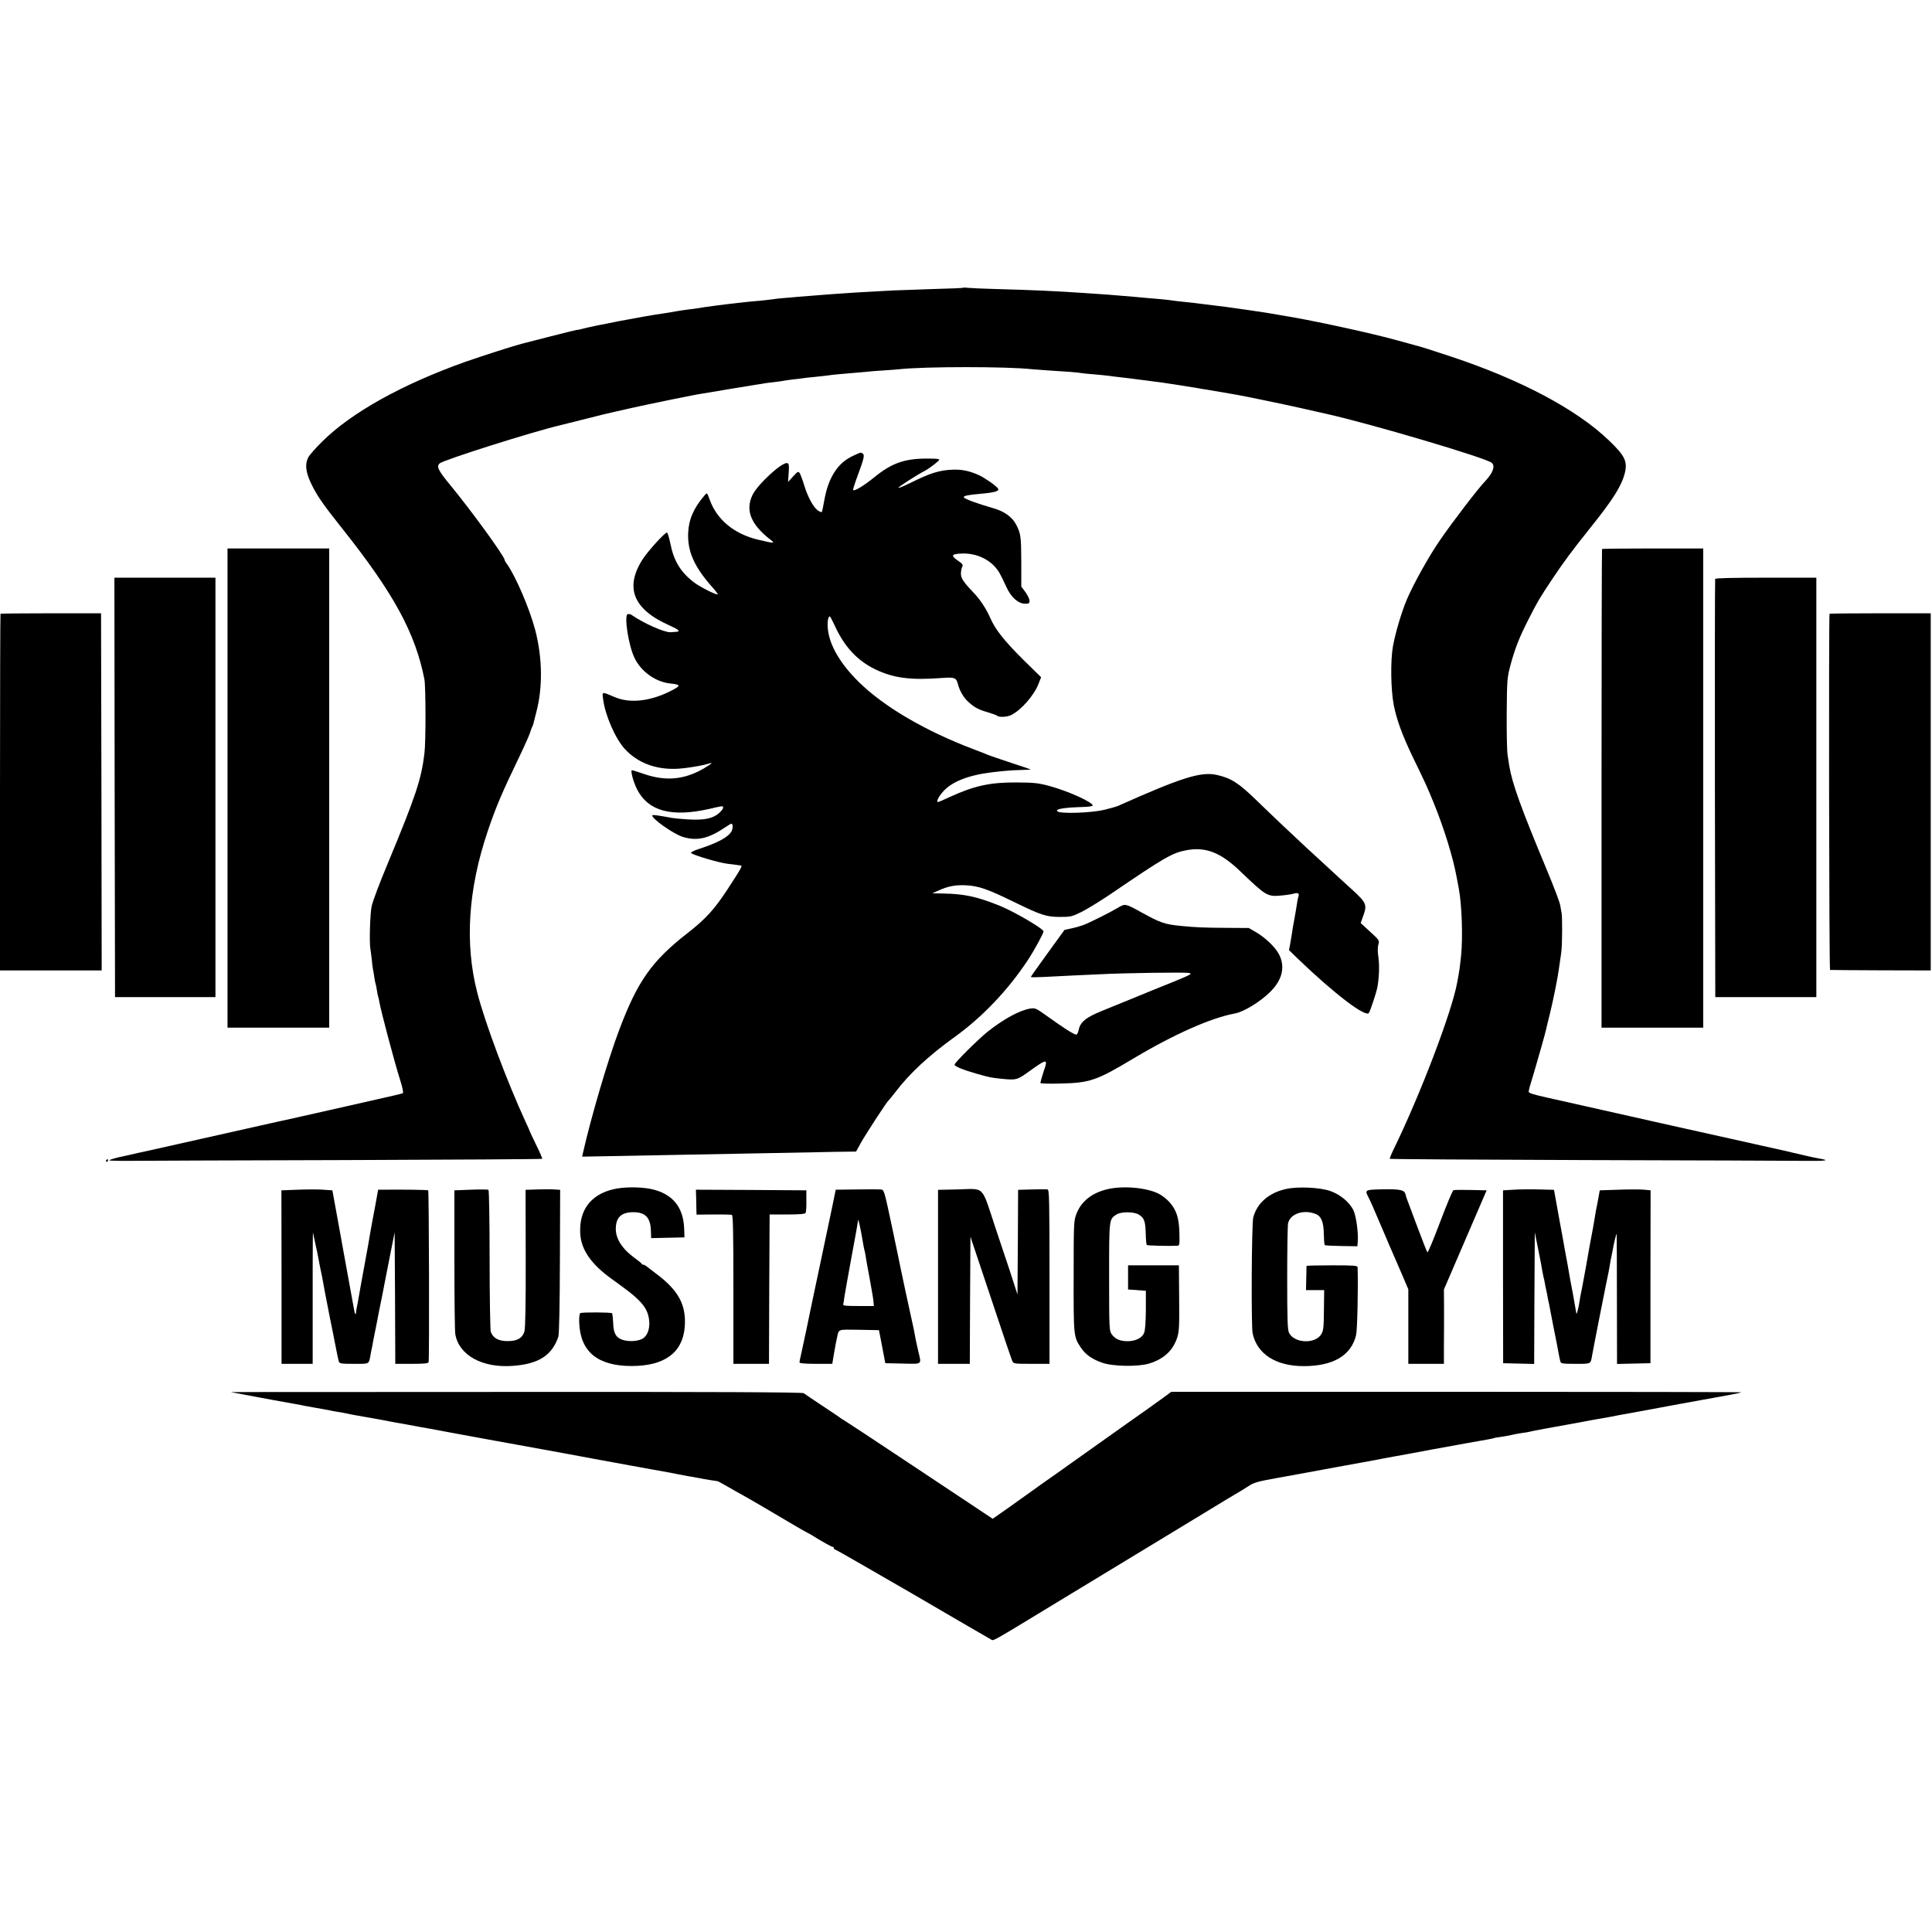 <?xml version="1.0" standalone="no"?>
<!DOCTYPE svg PUBLIC "-//W3C//DTD SVG 20010904//EN"
 "http://www.w3.org/TR/2001/REC-SVG-20010904/DTD/svg10.dtd">
<svg version="1.0" xmlns="http://www.w3.org/2000/svg"
 width="1520pt" height="1520pt" viewBox="0 0 1520 1520"
 preserveAspectRatio="xMidYMid meet">
<g transform="translate(0,1520) scale(0.1,-0.1)"
fill="#000000" stroke="none">
<path d="M7579 12936 c-2 -2 -110 -7 -239 -10 -129 -4 -269 -9 -310 -11 -287
-15 -329 -18 -495 -30 -126 -10 -185 -14 -255 -20 -36 -4 -88 -8 -116 -10 -28
-2 -64 -6 -80 -9 -16 -2 -63 -8 -104 -12 -41 -3 -86 -8 -100 -9 -14 -2 -50 -6
-80 -9 -95 -10 -268 -33 -310 -41 -14 -2 -47 -7 -75 -10 -27 -3 -72 -10 -100
-15 -27 -5 -68 -12 -90 -15 -153 -21 -561 -99 -651 -124 -19 -5 -34 -8 -34 -6
0 1 -93 -22 -207 -51 -115 -30 -216 -56 -226 -58 -70 -18 -318 -98 -444 -142
-498 -177 -899 -400 -1129 -629 -50 -49 -99 -105 -109 -124 -26 -52 -21 -110
19 -197 46 -98 90 -163 246 -359 408 -513 577 -824 649 -1189 11 -59 12 -493
0 -586 -25 -204 -68 -333 -289 -865 -62 -148 -119 -299 -126 -335 -13 -60 -19
-290 -10 -335 2 -11 7 -49 11 -85 3 -36 8 -72 10 -80 2 -8 7 -35 10 -60 4 -24
8 -47 10 -50 2 -3 6 -25 10 -50 4 -25 8 -47 10 -50 2 -3 6 -21 9 -40 13 -75
118 -471 165 -620 19 -60 26 -97 20 -101 -6 -3 -97 -25 -202 -48 -106 -24
-320 -72 -477 -108 -157 -35 -296 -67 -310 -69 -29 -6 -527 -118 -780 -175
-96 -22 -186 -42 -200 -45 -14 -3 -65 -14 -115 -25 -49 -12 -99 -22 -110 -25
-53 -10 -115 -28 -115 -33 0 -3 75 -5 167 -4 93 1 858 4 1701 6 844 3 1536 7
1538 10 2 2 -18 50 -46 106 -27 56 -50 104 -50 106 0 2 -15 37 -34 77 -147
319 -320 780 -381 1018 -100 387 -72 814 82 1270 65 193 114 307 253 595 37
77 73 158 80 180 7 22 15 45 19 50 3 6 6 15 7 20 2 6 12 46 23 90 52 196 49
427 -8 648 -44 167 -151 417 -222 519 -11 14 -19 29 -19 33 0 27 -265 392
-428 589 -94 114 -110 146 -83 170 32 28 730 249 951 301 8 2 98 24 200 50
102 26 195 49 208 51 13 3 80 18 150 34 124 28 512 108 562 114 14 2 108 18
209 35 101 17 200 33 220 36 20 3 45 6 56 9 11 2 47 7 80 10 33 4 67 9 75 11
8 2 40 6 71 10 31 3 65 7 75 9 11 2 51 7 89 10 39 4 84 9 100 11 46 7 112 13
200 20 44 4 96 8 115 10 19 3 76 7 125 10 50 3 108 8 130 10 198 22 854 22
1045 0 19 -2 80 -6 135 -10 137 -8 226 -15 250 -20 11 -2 56 -7 100 -10 44 -4
90 -8 101 -10 12 -2 48 -6 80 -10 67 -7 86 -10 204 -25 150 -19 163 -21 260
-36 52 -8 109 -17 125 -20 17 -2 41 -6 55 -9 14 -3 39 -7 55 -9 26 -4 153 -26
240 -41 74 -13 392 -79 515 -107 74 -17 162 -36 195 -44 343 -76 1254 -346
1301 -385 29 -24 11 -78 -48 -141 -59 -61 -255 -317 -359 -468 -86 -124 -205
-338 -260 -465 -42 -100 -90 -260 -110 -370 -20 -113 -17 -337 6 -460 23 -117
67 -239 152 -415 99 -204 114 -236 166 -365 77 -189 150 -424 177 -575 7 -36
14 -76 17 -90 24 -127 33 -383 18 -530 -11 -102 -13 -117 -31 -212 -42 -231
-291 -883 -498 -1307 -20 -41 -34 -76 -32 -78 2 -3 694 -7 1538 -10 843 -2
1615 -5 1715 -6 177 -2 217 3 131 17 -24 4 -90 18 -148 32 -58 13 -125 29
-150 35 -84 19 -805 180 -875 195 -38 9 -77 17 -85 19 -8 2 -44 10 -80 18 -36
8 -200 45 -365 82 -165 37 -365 82 -445 100 -105 23 -145 36 -143 46 2 19 7
38 47 169 35 118 83 289 91 325 2 11 15 65 29 120 27 110 62 285 71 355 4 25
8 59 11 76 3 17 7 48 9 70 6 52 7 264 1 289 -2 11 -7 39 -11 63 -4 24 -50 145
-102 270 -209 501 -275 685 -299 827 -2 17 -8 55 -13 85 -5 30 -8 179 -7 330
2 263 4 279 29 375 37 136 69 218 144 365 74 145 80 155 186 315 90 135 157
225 297 400 182 227 247 331 273 432 23 92 1 138 -126 259 -253 243 -693 477
-1242 659 -162 54 -239 78 -290 91 -5 1 -68 18 -139 38 -183 51 -589 140 -821
181 -208 36 -221 38 -340 55 -172 25 -206 29 -250 34 -22 3 -76 10 -120 15
-44 6 -107 13 -140 16 -33 3 -71 8 -85 10 -14 3 -56 7 -95 11 -38 3 -86 7
-105 9 -19 2 -69 6 -110 10 -41 3 -95 8 -120 10 -42 4 -82 7 -275 20 -203 14
-417 24 -660 30 -115 3 -226 8 -246 10 -20 3 -38 3 -40 1z"/>
<path d="M6712 11614 c-121 -55 -195 -170 -227 -351 -8 -47 -17 -89 -20 -92
-3 -2 -18 4 -33 15 -35 27 -77 105 -105 196 -12 40 -28 82 -34 93 -12 19 -15
18 -53 -23 l-40 -44 5 71 c4 58 2 73 -10 77 -37 15 -235 -166 -275 -251 -58
-120 -12 -233 144 -353 37 -29 27 -28 -104 3 -184 45 -319 156 -375 310 -24
64 -21 62 -45 34 -84 -99 -122 -187 -126 -295 -5 -142 47 -261 185 -418 29
-32 50 -60 48 -62 -8 -8 -136 56 -184 92 -107 80 -162 170 -189 308 -10 47
-21 86 -27 86 -17 0 -146 -142 -189 -207 -146 -225 -77 -397 208 -523 76 -34
91 -49 52 -51 -13 -1 -32 -2 -43 -3 -47 -3 -213 71 -306 136 -9 6 -23 9 -31 6
-29 -12 6 -243 53 -342 50 -107 164 -190 279 -203 85 -9 88 -16 23 -51 -166
-88 -330 -109 -453 -58 -109 46 -103 47 -95 -15 16 -127 98 -315 173 -394 98
-105 234 -158 396 -154 72 2 216 25 271 44 41 14 -29 -34 -95 -66 -135 -65
-268 -71 -418 -20 -49 17 -94 31 -100 31 -14 0 11 -92 40 -150 87 -171 269
-221 565 -155 37 9 78 18 91 20 33 8 28 -18 -12 -53 -48 -42 -117 -56 -240
-49 -55 3 -114 9 -131 12 -94 18 -148 26 -152 21 -18 -18 166 -149 241 -171
111 -33 201 -13 333 77 23 15 44 28 46 28 14 0 15 -35 3 -59 -24 -46 -106 -91
-259 -141 -38 -12 -65 -26 -60 -31 17 -17 220 -77 288 -85 39 -4 73 -9 78 -10
4 -1 14 -2 23 -3 18 -1 12 -12 -101 -186 -104 -159 -171 -233 -313 -344 -285
-222 -397 -381 -543 -771 -88 -234 -221 -687 -283 -963 l-6 -27 282 5 c156 3
389 7 518 10 506 9 912 17 1055 20 83 2 184 4 225 4 l75 1 40 72 c40 71 201
318 214 328 4 3 28 33 54 66 111 147 264 289 470 437 216 156 417 367 570 598
52 78 126 214 127 231 0 21 -231 156 -345 202 -176 71 -276 93 -440 96 l-90 2
45 20 c74 35 137 47 218 43 100 -5 168 -28 377 -130 219 -107 258 -119 367
-119 81 0 91 2 170 41 45 23 146 85 223 137 430 293 488 326 600 347 152 28
269 -18 423 -166 201 -193 213 -200 317 -191 39 3 85 10 103 15 33 10 45 3 38
-21 -5 -12 -11 -47 -21 -113 -3 -16 -9 -52 -14 -80 -6 -27 -13 -70 -16 -95 -4
-25 -11 -65 -15 -90 l-9 -45 72 -70 c284 -273 533 -463 557 -424 11 17 57 156
65 194 15 77 19 176 10 240 -7 46 -7 81 -1 103 10 33 8 35 -65 102 l-74 68 22
61 c29 82 22 100 -84 197 -101 92 -98 89 -233 214 -56 52 -117 108 -134 123
-93 86 -275 258 -390 370 -141 137 -200 175 -312 200 -125 28 -275 -19 -779
-244 -11 -5 -60 -19 -110 -31 -103 -24 -345 -32 -366 -11 -18 18 47 29 199 34
40 1 75 5 78 10 13 22 -192 116 -343 156 -85 23 -119 26 -258 27 -206 1 -330
-26 -524 -115 -46 -22 -87 -39 -91 -39 -16 0 3 40 36 78 69 81 200 133 389
156 112 13 154 16 228 18 42 1 77 3 77 4 0 1 -71 25 -157 53 -87 29 -167 56
-178 61 -11 5 -61 25 -112 44 -386 146 -709 336 -907 531 -144 142 -227 284
-242 409 -7 55 0 106 14 106 4 0 20 -31 37 -67 75 -167 176 -278 319 -348 144
-70 279 -88 529 -69 96 7 110 2 122 -44 14 -55 45 -110 84 -145 49 -44 79 -60
156 -82 33 -10 64 -21 70 -26 14 -14 79 -11 112 6 78 39 180 156 214 246 l20
51 -144 141 c-148 148 -216 233 -257 327 -32 73 -80 145 -132 199 -77 80 -98
112 -98 148 0 19 5 43 10 53 9 16 3 24 -36 51 -56 38 -48 51 32 54 103 4 202
-36 265 -108 27 -31 39 -52 89 -160 37 -79 92 -127 147 -127 28 0 33 4 33 23
0 13 -15 44 -32 68 l-33 44 0 190 c-1 204 -4 226 -39 295 -31 61 -92 106 -179
131 -126 36 -230 74 -234 86 -4 12 31 19 131 28 113 10 151 21 138 41 -13 21
-105 85 -151 106 -71 32 -130 45 -201 43 -110 -4 -180 -26 -343 -107 -43 -21
-83 -38 -88 -36 -9 3 142 100 211 136 35 19 109 76 110 85 0 4 -17 8 -37 8
-223 8 -327 -25 -482 -152 -76 -61 -148 -105 -159 -95 -3 3 14 56 37 118 49
132 55 159 38 170 -15 10 -13 11 -75 -18z"/>
<path d="M1790 9000 l0 -1885 400 0 400 0 0 1885 0 1885 -400 0 -400 0 0
-1885z"/>
<path d="M12604 10881 c-2 -2 -4 -851 -4 -1885 l0 -1881 400 0 400 0 0 1885 0
1885 -396 0 c-217 0 -397 -2 -400 -4z"/>
<path d="M902 9005 l3 -1650 395 0 395 0 0 1650 0 1650 -398 0 -397 0 2 -1650z"/>
<path d="M13494 10645 c-2 -5 -3 -748 -2 -1650 l3 -1640 398 0 397 0 0 1650 0
1650 -396 0 c-259 0 -398 -3 -400 -10z"/>
<path d="M4 10371 c-2 -2 -4 -635 -4 -1405 l0 -1401 400 0 400 0 -2 1405 -3
1405 -393 0 c-216 0 -395 -2 -398 -4z"/>
<path d="M14394 10371 c-7 -8 -4 -2801 4 -2802 4 -1 184 -2 400 -3 l392 -1 0
1405 0 1405 -396 0 c-218 0 -398 -2 -400 -4z"/>
<path d="M8795 8058 c-64 -38 -230 -121 -275 -137 -19 -7 -60 -19 -90 -25
l-55 -12 -132 -182 c-73 -101 -133 -185 -133 -188 0 -4 48 -3 108 0 59 3 166
8 237 12 72 3 162 7 200 9 179 10 676 17 701 10 26 -6 11 -14 -126 -70 -85
-34 -218 -88 -295 -120 -77 -32 -194 -79 -260 -106 -132 -53 -177 -90 -189
-154 -4 -19 -12 -35 -19 -35 -19 1 -103 55 -242 155 -74 53 -83 56 -120 50
-82 -13 -209 -82 -335 -182 -77 -62 -260 -244 -260 -259 0 -14 64 -40 175 -72
96 -27 112 -31 191 -39 122 -12 125 -12 232 66 132 94 139 94 102 -11 -15 -46
-26 -86 -24 -89 2 -4 68 -6 146 -4 242 5 291 21 588 199 315 188 608 318 793
352 71 12 202 92 281 171 96 95 119 198 68 296 -30 57 -110 133 -184 175 l-53
31 -170 1 c-181 1 -249 4 -360 15 -133 13 -162 23 -315 107 -129 71 -127 70
-185 36z"/>
<path d="M835 6070 c-3 -5 -1 -10 4 -10 6 0 11 5 11 10 0 6 -2 10 -4 10 -3 0
-8 -4 -11 -10z"/>
<path d="M4827 5844 c-179 -42 -272 -164 -262 -348 6 -127 86 -242 246 -357
144 -104 166 -122 211 -165 56 -55 80 -102 86 -169 5 -64 -17 -119 -56 -139
-37 -19 -107 -23 -154 -7 -52 17 -72 52 -74 135 -2 37 -5 71 -9 74 -8 8 -238
9 -250 1 -6 -5 -10 -37 -8 -76 9 -228 145 -340 413 -340 257 0 400 104 417
305 14 174 -47 289 -227 423 -36 27 -70 53 -77 59 -7 5 -16 10 -22 10 -5 0
-11 3 -13 8 -1 4 -26 24 -54 44 -102 75 -153 156 -149 238 3 83 43 120 130
123 101 2 143 -40 146 -147 l2 -57 131 3 131 3 -2 63 c-5 177 -93 282 -263
318 -85 17 -211 17 -293 -2z"/>
<path d="M8713 5844 c-121 -28 -207 -96 -244 -194 -21 -53 -22 -71 -22 -490
-1 -471 0 -477 55 -560 38 -57 87 -92 169 -121 83 -30 282 -33 369 -7 115 35
188 102 221 203 16 48 18 88 16 312 l-2 258 -200 0 -200 0 0 -95 0 -95 70 -5
70 -5 0 -150 c-1 -100 -5 -161 -14 -182 -16 -40 -68 -65 -132 -65 -58 1 -95
17 -122 54 -20 27 -21 42 -21 452 0 462 -1 452 58 491 35 23 135 23 174 0 44
-26 53 -51 56 -148 1 -48 5 -89 8 -92 5 -5 170 -9 241 -6 17 1 18 10 16 100
-3 119 -23 180 -78 243 -21 24 -59 53 -84 66 -98 49 -280 65 -404 36z"/>
<path d="M10120 5846 c-136 -29 -230 -111 -260 -224 -13 -49 -17 -855 -5 -912
35 -163 183 -258 402 -258 232 0 374 84 412 244 10 40 17 378 12 534 -1 13
-30 15 -201 15 -110 0 -200 -2 -201 -5 0 -3 -1 -47 -2 -98 l-2 -92 72 0 71 0
-2 -157 c-1 -136 -4 -163 -21 -190 -47 -79 -214 -72 -254 12 -11 22 -14 109
-14 429 0 221 3 415 7 432 17 75 122 111 217 73 44 -17 63 -64 64 -157 1 -45
4 -85 8 -88 3 -3 62 -6 131 -7 l125 -2 3 35 c6 68 -12 201 -33 246 -31 66
-106 128 -187 155 -79 27 -253 35 -342 15z"/>
<path d="M2345 5840 l-131 -5 1 -682 0 -683 122 0 123 0 0 453 c0 248 0 481 1
517 l1 65 18 -85 c11 -47 21 -98 24 -115 5 -30 21 -108 31 -155 4 -22 10 -52
21 -115 2 -11 19 -99 38 -195 20 -96 37 -186 40 -200 16 -83 27 -137 32 -152
5 -16 20 -18 119 -18 126 0 116 -6 131 75 4 22 8 45 10 50 1 6 7 37 13 70 6
33 14 71 17 85 3 14 7 36 10 50 2 14 20 105 40 202 19 97 37 187 39 200 3 13
17 86 32 163 l28 140 3 -517 2 -518 129 0 c94 0 130 3 133 13 7 19 3 1345 -3
1352 -5 4 -187 7 -359 5 l-35 0 -22 -122 c-13 -68 -25 -133 -27 -144 -2 -12
-7 -37 -10 -55 -12 -75 -26 -151 -55 -309 -17 -91 -33 -181 -36 -200 -5 -32
-17 -94 -21 -112 -1 -5 -2 -16 -3 -25 -2 -23 -9 -13 -15 22 -14 75 -77 423
-82 450 -3 17 -24 134 -47 260 l-42 230 -70 5 c-39 3 -129 3 -200 0z"/>
<path d="M3705 5840 l-130 -5 0 -545 c0 -300 3 -563 7 -586 28 -166 212 -268
452 -250 204 15 309 82 359 230 6 20 11 241 12 593 l2 562 -46 3 c-25 2 -86 2
-136 0 l-90 -3 1 -537 c1 -372 -3 -549 -10 -577 -15 -51 -55 -76 -129 -76 -73
-1 -117 22 -136 73 -4 13 -9 268 -9 567 0 298 -4 546 -9 550 -4 3 -66 4 -138
1z"/>
<path d="M6740 5842 l-165 -2 -23 -113 c-13 -61 -54 -258 -92 -437 -38 -179
-71 -336 -74 -350 -6 -34 -74 -355 -86 -407 -6 -23 -10 -47 -10 -52 0 -7 45
-11 129 -11 l129 0 12 73 c15 85 16 93 25 132 16 71 1 65 173 63 l157 -3 8
-40 c4 -22 16 -80 25 -130 l17 -90 138 -3 c157 -3 147 -11 122 95 -8 34 -17
75 -20 90 -12 69 -27 139 -45 218 -11 48 -67 310 -74 345 -2 14 -33 158 -67
322 -62 291 -63 296 -88 300 -15 1 -100 2 -191 0z m34 -332 c8 -47 18 -97 20
-113 3 -15 7 -35 10 -45 3 -9 7 -35 10 -57 4 -22 17 -98 31 -170 13 -71 26
-146 27 -165 l3 -35 -122 0 c-105 0 -122 2 -119 15 3 8 7 36 10 61 4 25 29
166 56 313 28 147 50 273 50 279 0 26 9 -4 24 -83z"/>
<path d="M7528 5842 l-148 -3 0 -684 0 -685 125 0 125 0 2 500 3 500 160 -478
c87 -262 163 -487 169 -499 9 -22 13 -23 151 -23 l142 0 0 685 c0 592 -2 685
-15 687 -8 2 -63 2 -123 0 l-109 -3 -2 -412 -3 -412 -29 90 c-16 50 -31 97
-34 105 -3 8 -51 152 -107 320 -118 355 -80 317 -307 312z"/>
<path d="M10837 5842 c-95 -3 -99 -7 -72 -59 17 -32 39 -83 120 -273 31 -74
65 -153 75 -175 10 -22 41 -94 69 -159 l51 -120 0 -293 0 -293 140 0 140 0 0
143 c1 78 1 210 1 292 l-1 150 168 390 168 390 -125 3 c-69 1 -130 1 -136 -2
-7 -2 -54 -115 -105 -250 -51 -136 -96 -243 -100 -239 -4 4 -39 94 -78 198
-95 252 -94 250 -91 250 1 0 -3 10 -9 22 -13 24 -63 30 -215 25z"/>
<path d="M11910 5840 l-85 -5 0 -680 1 -680 122 -3 122 -3 2 518 3 518 28
-140 c16 -77 30 -153 32 -169 3 -15 7 -35 9 -45 3 -9 8 -32 11 -51 3 -19 8
-42 10 -50 2 -8 7 -31 10 -50 3 -19 8 -42 10 -50 2 -8 7 -28 9 -45 3 -16 15
-77 26 -135 12 -58 23 -116 26 -130 17 -94 26 -137 30 -152 5 -16 19 -18 119
-18 125 0 119 -3 131 67 11 63 116 595 129 653 0 3 5 28 10 55 4 28 9 55 11
60 1 6 5 26 9 45 13 75 33 154 34 140 1 -8 2 -241 2 -518 l1 -503 131 3 132 3
0 680 1 680 -51 5 c-27 3 -117 3 -200 0 l-149 -5 -7 -40 c-7 -40 -15 -81 -23
-120 -2 -11 -7 -40 -11 -65 -4 -25 -9 -54 -11 -65 -12 -61 -40 -212 -59 -325
-9 -47 -20 -107 -25 -135 -16 -77 -19 -96 -25 -135 -3 -19 -9 -48 -14 -65 -8
-30 -8 -29 -15 15 -4 25 -14 79 -21 120 -8 41 -17 91 -21 110 -3 19 -12 71
-20 115 -8 44 -19 103 -24 130 -13 74 -19 109 -40 220 -10 55 -24 132 -31 172
l-13 72 -116 3 c-63 2 -153 1 -200 -2z"/>
<path d="M5477 5778 c0 -35 2 -79 2 -98 l1 -36 133 1 c72 1 138 -1 145 -3 9
-3 12 -130 12 -588 l0 -584 140 0 140 0 2 587 3 588 138 0 c93 0 140 4 145 12
4 6 7 49 6 95 l0 83 -435 3 -434 2 2 -62z"/>
<path d="M1915 4229 c107 -21 366 -68 402 -74 12 -2 34 -6 50 -9 15 -4 40 -9
56 -11 15 -3 39 -7 55 -10 15 -3 43 -8 62 -11 19 -3 42 -7 50 -9 8 -3 33 -7
55 -11 22 -3 58 -9 80 -14 22 -5 56 -12 75 -15 19 -3 71 -12 115 -20 44 -8 91
-16 105 -19 14 -2 36 -7 50 -10 14 -3 39 -7 55 -10 17 -3 55 -9 85 -15 30 -6
66 -12 80 -15 14 -2 151 -27 305 -56 154 -28 289 -53 300 -55 78 -14 143 -26
160 -29 38 -7 190 -35 220 -40 36 -6 349 -64 385 -71 35 -7 580 -106 610 -111
14 -2 45 -9 70 -14 25 -5 59 -11 75 -14 17 -2 53 -9 80 -14 28 -6 70 -13 95
-17 25 -4 49 -7 55 -8 5 -1 43 -22 85 -46 41 -24 93 -53 115 -65 22 -12 105
-60 185 -107 80 -47 168 -99 195 -115 28 -16 59 -34 70 -41 11 -6 34 -19 50
-28 17 -8 39 -21 50 -28 79 -49 148 -87 156 -87 5 0 9 -4 9 -10 0 -5 4 -10 9
-10 5 0 278 -157 608 -348 329 -192 607 -354 619 -360 23 -12 -16 -34 509 285
742 450 853 518 895 543 25 15 151 91 280 170 129 79 249 151 267 161 18 10
50 30 71 44 48 32 73 39 247 70 77 14 151 27 165 30 28 5 547 101 595 109 17
3 41 8 55 11 14 3 63 12 110 20 47 8 96 17 110 20 14 3 86 16 160 30 74 13
198 36 275 50 77 14 156 28 175 31 19 3 38 8 41 9 3 2 28 7 55 10 27 4 65 10
84 15 19 5 58 12 85 16 28 3 52 8 55 9 4 3 215 42 380 71 14 3 35 7 48 9 12 2
48 9 80 15 31 5 71 12 87 15 17 3 41 8 55 10 14 3 39 8 55 11 41 7 196 35 220
40 27 6 456 84 650 119 49 9 92 18 94 21 2 2 -1006 4 -2240 4 l-2244 0 -55
-41 c-45 -33 -223 -160 -280 -199 -27 -19 -424 -301 -445 -316 -30 -22 -207
-147 -232 -164 -11 -8 -50 -36 -85 -61 -34 -25 -118 -84 -185 -132 l-123 -86
-582 387 c-320 213 -587 389 -592 391 -6 2 -15 8 -21 13 -5 5 -71 49 -145 98
-74 49 -140 94 -147 99 -8 8 -699 11 -2260 10 l-2248 -1 100 -19z"/>
</g>
</svg>

